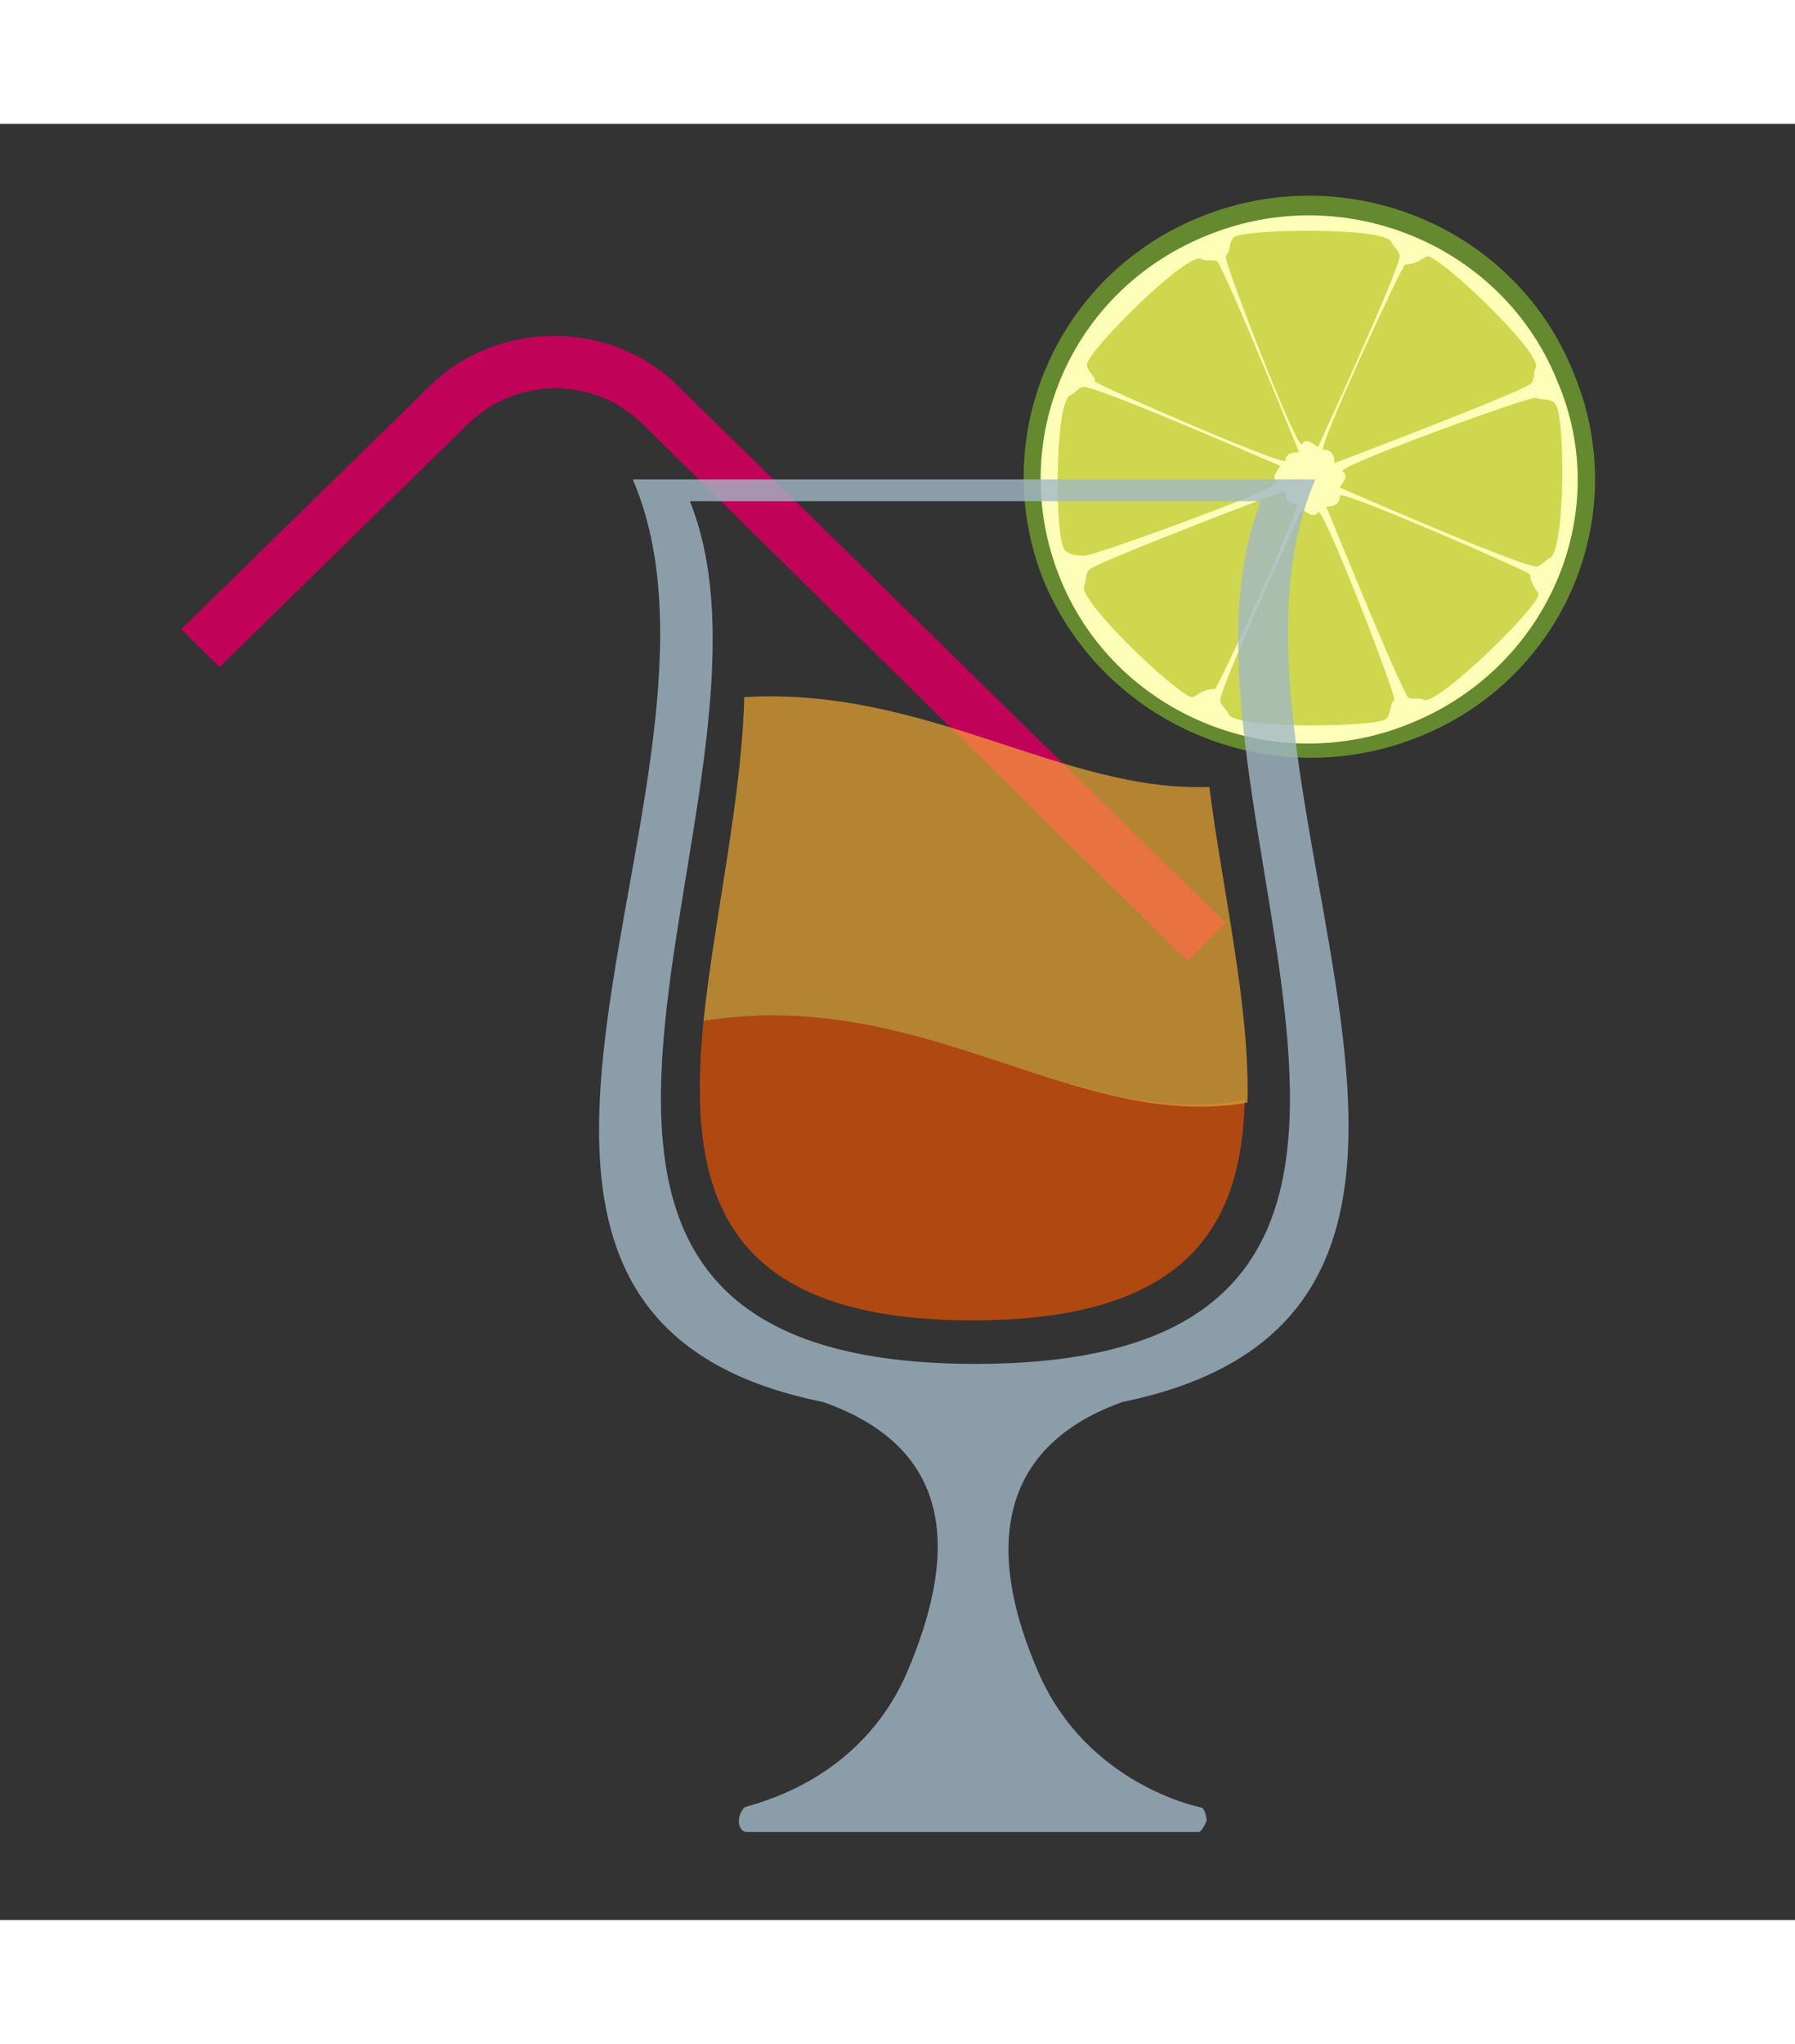 <svg width="29" height="33" viewBox="0 0 33 33" fill="none" xmlns="http://www.w3.org/2000/svg">
<rect x="0" y="0" width="33" height="33" fill="#333333" stroke="none"/>
<path d="M28.933 4.583C27.883 1.933 24.833 0.633 22.133 1.683C19.433 2.733 18.133 5.733 19.183 8.383C20.283 11.033 23.333 12.333 26.033 11.283C28.733 10.233 30.033 7.233 28.933 4.583Z" fill="#64892F"/>
<path d="M28.633 4.733C27.633 2.233 24.733 1.033 22.233 2.033C19.683 3.033 18.483 5.833 19.483 8.333C20.483 10.833 23.383 12.033 25.883 11.033C28.433 10.033 29.683 7.183 28.633 4.733Z" fill="#FDFFB8"/>
<path d="M22.683 2.083C22.833 1.933 25.533 1.883 25.583 2.183C25.633 2.283 25.733 2.333 25.733 2.433C25.683 2.783 24.233 5.933 24.233 5.933C24.183 5.933 24.033 5.733 23.933 5.883C23.833 5.983 22.483 2.483 22.533 2.433C22.633 2.333 22.583 2.183 22.683 2.083ZM25.483 10.933C25.333 11.083 22.633 11.133 22.583 10.833C22.533 10.733 22.433 10.683 22.433 10.583C22.483 10.233 23.933 7.083 23.933 7.083C23.983 7.083 24.133 7.283 24.233 7.133C24.333 7.033 25.683 10.533 25.633 10.583C25.533 10.683 25.583 10.833 25.483 10.933ZM28.583 5.133C28.783 5.283 28.783 7.883 28.483 7.983C28.383 8.033 28.333 8.133 28.233 8.133C27.833 8.083 24.633 6.683 24.633 6.683C24.633 6.633 24.833 6.483 24.683 6.383C24.583 6.283 28.183 4.983 28.233 5.033C28.333 5.083 28.483 5.033 28.583 5.133ZM19.583 7.833C19.383 7.683 19.383 5.083 19.683 4.983C19.783 4.933 19.833 4.833 19.933 4.833C20.333 4.883 23.533 6.283 23.533 6.283C23.533 6.333 23.333 6.483 23.483 6.583C23.583 6.683 19.983 7.983 19.933 7.933C19.833 7.933 19.683 7.933 19.583 7.833ZM19.983 4.433C19.933 4.233 21.833 2.333 22.083 2.483C22.183 2.533 22.333 2.483 22.383 2.533C22.583 2.833 23.883 6.033 23.883 6.033C23.833 6.033 23.633 6.033 23.633 6.183C23.683 6.333 20.133 4.783 20.133 4.733C20.133 4.633 19.983 4.533 19.983 4.433ZM28.283 8.633C28.333 8.833 26.433 10.683 26.183 10.583C26.083 10.533 25.933 10.583 25.883 10.533C25.683 10.233 24.383 7.033 24.383 7.033C24.433 7.033 24.633 7.033 24.633 6.833C24.583 6.683 28.133 8.233 28.133 8.283C28.133 8.433 28.233 8.533 28.283 8.633ZM26.233 2.433C26.433 2.383 28.383 4.233 28.233 4.483C28.183 4.583 28.233 4.683 28.133 4.783C27.833 4.983 24.533 6.233 24.533 6.233C24.533 6.183 24.533 5.983 24.333 5.983C24.183 6.033 25.783 2.583 25.833 2.583C26.033 2.583 26.133 2.483 26.233 2.433ZM21.933 10.533C21.733 10.583 19.783 8.733 19.933 8.483C19.983 8.383 19.933 8.283 20.033 8.183C20.333 7.983 23.633 6.733 23.633 6.733C23.633 6.783 23.633 6.983 23.833 6.983C23.983 6.933 22.383 10.383 22.333 10.383C22.133 10.383 22.033 10.483 21.933 10.533Z" fill="#CED74D"/>
<path d="M12.483 4.833C11.233 3.583 9.133 3.583 7.883 4.833L3.333 9.283L4.033 9.983L8.583 5.533C9.483 4.633 10.933 4.633 11.833 5.533L21.833 15.383L22.533 14.683L12.483 4.833Z" fill="#C10259"/>
<path opacity="0.8" d="M24.183 6.533H11.633C13.983 11.983 6.883 21.833 15.133 23.483C17.683 24.383 17.533 26.433 16.683 28.433C15.783 30.533 13.733 30.883 13.683 30.933C13.633 30.983 13.583 31.083 13.583 31.183C13.583 31.283 13.633 31.383 13.733 31.383H22.033C22.083 31.383 22.133 31.283 22.183 31.183C22.183 31.083 22.133 30.933 22.083 30.933C22.083 30.933 19.983 30.533 19.083 28.433C18.233 26.483 18.133 24.383 20.633 23.483C28.933 21.783 21.833 11.933 24.183 6.533ZM17.933 22.783C7.483 22.783 14.833 12.283 12.683 6.933H23.183C21.033 12.283 28.383 22.783 17.933 22.783Z" fill="#A1B8C7"/>
<g opacity="0.8">
<path opacity="0.8" d="M12.933 16.483C12.633 19.533 13.183 21.983 17.883 21.983C21.783 21.983 22.833 20.283 22.883 17.933C19.783 18.533 16.983 15.833 12.933 16.483Z" fill="#F65500"/>
<path opacity="0.8" d="M22.933 17.983C22.983 16.233 22.483 14.133 22.233 12.183C19.533 12.283 17.033 10.333 13.683 10.533C13.633 12.433 13.133 14.583 12.933 16.483C16.983 15.833 19.783 18.533 22.933 17.983Z" fill="#FCB334"/>
</g>
</svg>
